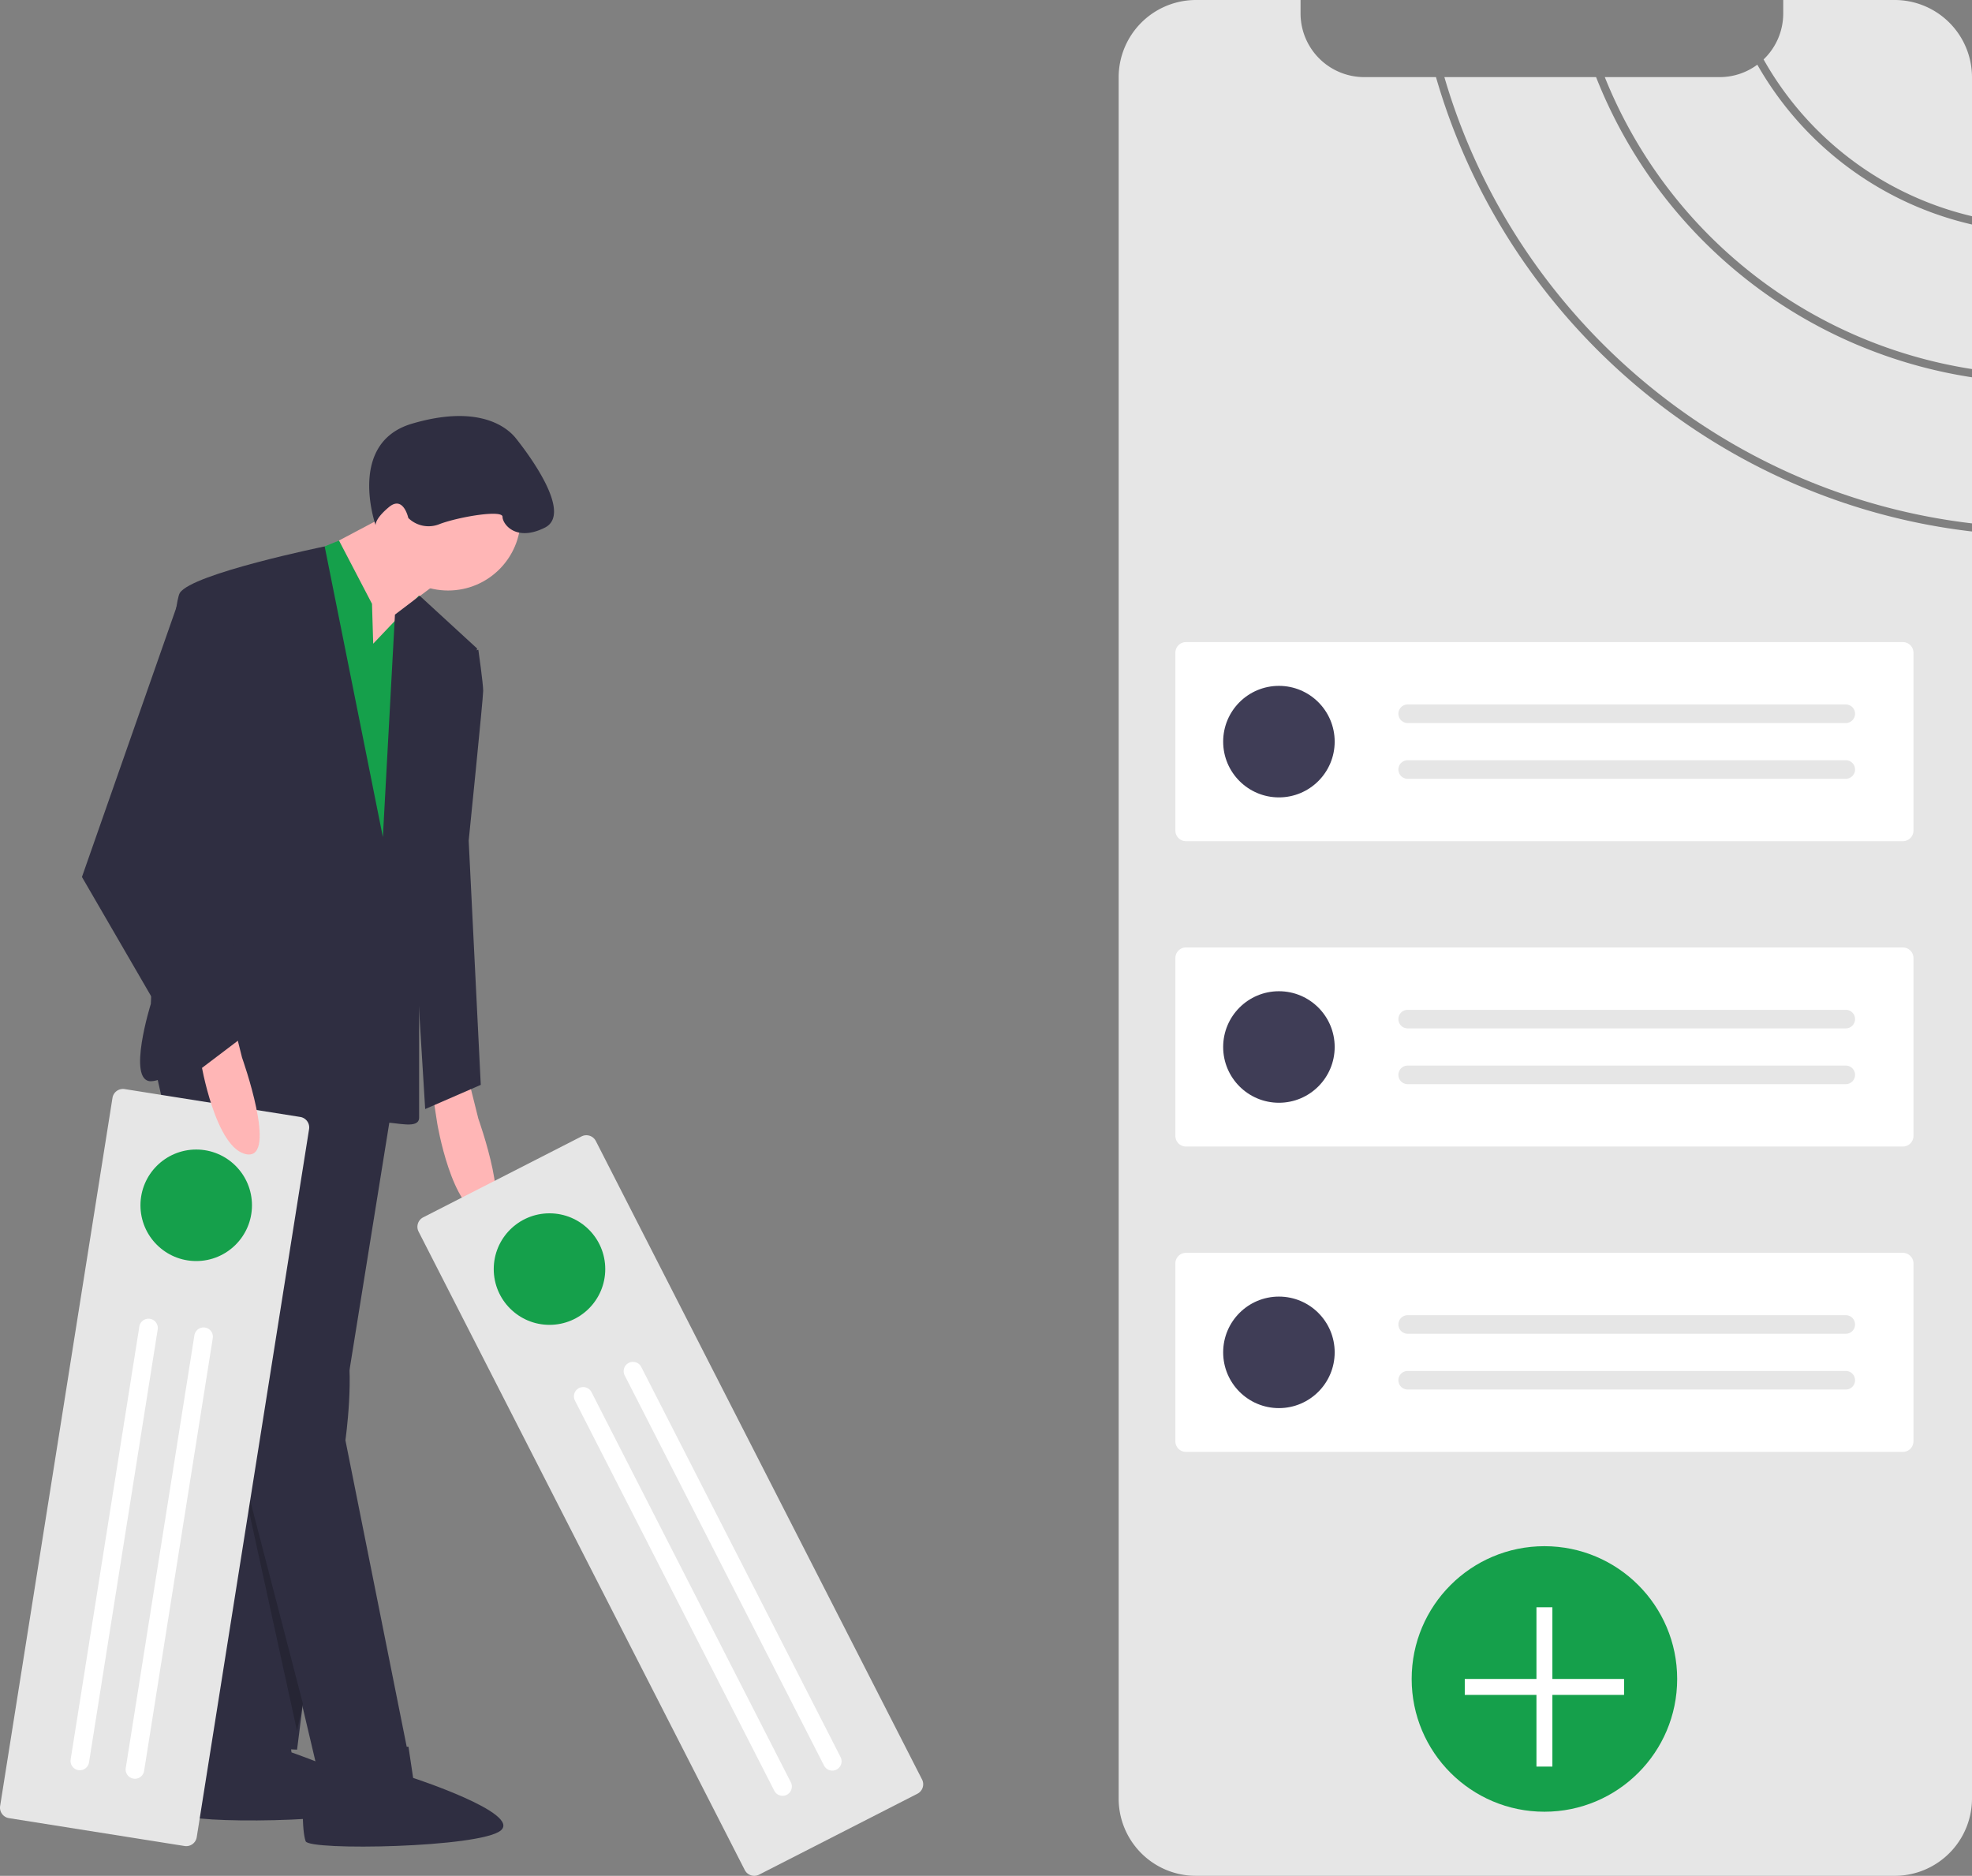 <svg xmlns="http://www.w3.org/2000/svg" id="bd47f4ee-de70-45fd-a91d-1aaa2360a1b9" data-name="Layer 1" width="742.752" height="706.44" viewBox="0 0 742.752 706.44" class="injected-svg gridItem__media" xmlns:xlink="http://www.w3.org/1999/xlink"><rect x="0" y="0" width="742.752" height="706.44" fill="#808080" stroke="none"/><title>design_objectives</title><path d="M971.376,235.768v-54.44A125.247,125.247,0,0,1,890.517,121.139l-.001.001a23.789,23.789,0,0,1-14.22,4.68H833.067A178.549,178.549,0,0,0,971.376,235.768Z" transform="translate(-228.624 -96.78)" fill="#E6E6E6"></path><path d="M971.376,178.208V125.91a29.121,29.121,0,0,0-29.13-29.13h-41.97v5.05a23.917,23.917,0,0,1-7.399,17.329A122.298,122.298,0,0,0,971.376,178.208Z" transform="translate(-228.624 -96.78)" fill="#E6E6E6"></path><path d="M769.487,125.82H742.456a23.987,23.987,0,0,1-23.98-23.99V96.78h-39.38a29.128,29.128,0,0,0-29.13,29.13v648.2a29.079,29.079,0,0,0,29.13,29.11h263.15a28.362,28.362,0,0,0,3.59-.22,29.146,29.146,0,0,0,25.54-28.89V296.938C875.667,285.848,795.918,217.559,769.487,125.82Z" transform="translate(-228.624 -96.78)" fill="#E6E6E6"></path><path d="M829.787,125.82H772.647c26.301,90.039,104.68,157.028,198.729,168.068V238.868A181.668,181.668,0,0,1,829.787,125.82Z" transform="translate(-228.624 -96.78)" fill="#E6E6E6"></path><path d="M675.329,338.591a4.004,4.004,0,0,0-4,4v66.976a4.005,4.005,0,0,0,4,4h270a4.005,4.005,0,0,0,4-4V342.591a4.004,4.004,0,0,0-4-4Z" transform="translate(-228.624 -96.78)" fill="#FFFFFF"></path><circle cx="481.705" cy="279.299" r="21" fill="#3F3D56"></circle><path d="M758.829,362.079a3.5,3.5,0,0,0,0,7h165a3.5,3.5,0,0,0,0-7Z" transform="translate(-228.624 -96.78)" fill="#E6E6E6"></path><path d="M758.829,383.079a3.5,3.5,0,0,0,0,7h165a3.5,3.5,0,0,0,0-7Z" transform="translate(-228.624 -96.78)" fill="#E6E6E6"></path><path d="M675.329,453.591a4.004,4.004,0,0,0-4,4v66.976a4.005,4.005,0,0,0,4,4h270a4.005,4.005,0,0,0,4-4V457.591a4.004,4.004,0,0,0-4-4Z" transform="translate(-228.624 -96.78)" fill="#FFFFFF"></path><circle cx="481.705" cy="394.299" r="21" fill="#3F3D56"></circle><path d="M758.829,477.079a3.5,3.5,0,0,0,0,7h165a3.5,3.5,0,0,0,0-7Z" transform="translate(-228.624 -96.78)" fill="#E6E6E6"></path><path d="M758.829,498.079a3.5,3.5,0,0,0,0,7h165a3.5,3.5,0,0,0,0-7Z" transform="translate(-228.624 -96.78)" fill="#E6E6E6"></path><path d="M675.329,568.591a4.004,4.004,0,0,0-4,4v66.976a4.005,4.005,0,0,0,4,4h270a4.005,4.005,0,0,0,4-4V572.591a4.004,4.004,0,0,0-4-4Z" transform="translate(-228.624 -96.78)" fill="#FFFFFF"></path><circle cx="481.705" cy="509.299" r="21" fill="#3F3D56"></circle><path d="M758.829,592.079a3.5,3.5,0,0,0,0,7h165a3.5,3.5,0,0,0,0-7Z" transform="translate(-228.624 -96.78)" fill="#E6E6E6"></path><path d="M758.829,613.079a3.5,3.5,0,0,0,0,7h165a3.5,3.5,0,0,0,0-7Z" transform="translate(-228.624 -96.78)" fill="#E6E6E6"></path><circle cx="581.705" cy="632.299" r="50" fill="#15A04B"></circle><polygon points="611.705 632.299 584.705 632.299 584.705 605.299 578.705 605.299 578.705 632.299 551.705 632.299 551.705 638.299 578.705 638.299 578.705 665.299 584.705 665.299 584.705 638.299 611.705 638.299 611.705 632.299" fill="#FFFFFF"></polygon><path d="M336.822,744.976,338.42,756.738s40.653,13.896,32.71,20.26-72.177,6.665-73.515,3.041-1.635-19.297,1.988-20.635,10.322-14.791,10.322-14.791Z" transform="translate(-228.624 -96.78)" fill="#2F2E41"></path><polygon points="149.217 406.744 123.726 565.154 111.891 658.925 73.654 657.104 86.399 501.426 119.174 413.117 149.217 406.744" fill="#2F2E41"></polygon><path d="M405.153,503.524l3.642,14.566s13.656,38.237,1.821,36.416-17.298-34.595-17.298-34.595l-1.821-11.835Z" transform="translate(-228.624 -96.78)" fill="#FFB6B6"></path><path d="M286.801,498.062l28.222,124.725,34.595,146.574L382.393,757.526,358.723,639.174s3.642-25.491,0-38.237-3.642-68.28-3.642-68.28l27.312-23.67V463.492L310.472,457.094Z" transform="translate(-228.624 -96.78)" fill="#2F2E41"></path><path d="M382.473,754.608l1.759,11.739s40.84,13.338,32.984,19.811-72.079,7.652-73.466,4.047-1.899-19.273,1.706-20.66,10.119-14.931,10.119-14.931Z" transform="translate(-228.624 -96.78)" fill="#2F2E41"></path><circle cx="168.79" cy="195.077" r="27.312" fill="#FFB6B6"></circle><polygon points="150.583 191.435 119.629 207.822 131.464 246.059 144.21 246.059 151.493 236.955 148.762 231.493 170.611 215.105 150.583 191.435" fill="#FFB6B6"></polygon><polygon points="140.568 242.417 140.113 227.396 127.679 203.56 80.937 222.844 97.324 371.239 153.769 374.88 151.948 312.063 161.052 243.783 157.866 224.209 140.568 242.417" fill="#15A04B"></polygon><path d="M372.834,412.029,350.911,302.565s-49.999,10.231-54.551,17.514-10.925,154.768-10.925,154.768-9.104,29.133,0,29.133,45.52-26.402,47.341-16.387,3.642,15.477,16.387,12.746,20.939-24.581,20.939-24.581-2.731,43.699,2.731,43.699,13.656,2.731,13.656-1.821V420.223l21.85-79.205-21.619-19.857-9.335,7.111Z" transform="translate(-228.624 -96.78)" fill="#2F2E41"></path><path d="M402.422,343.294l6.373-1.821s1.821,12.746,1.821,15.477-5.462,56.445-5.462,56.445l4.552,91.95-20.939,9.104L382.393,410.664Z" transform="translate(-228.624 -96.78)" fill="#2F2E41"></path><path d="M370.103,294.588s-10.925-30.954,13.656-38.237,35.506.91,39.147,5.462c3.815,4.769,21.85,28.222,10.925,33.685s-15.932-1.366-15.932-4.097-16.387,0-23.67,2.731a10.907,10.907,0,0,1-11.817-2.276s-1.839-8.649-7.301-4.097S370.103,294.588,370.103,294.588Z" transform="translate(-228.624 -96.78)" fill="#2F2E41"></path><path d="M453.046,526.496a4.004,4.004,0,0,0-5.382-1.742L388.025,555.231a4.005,4.005,0,0,0-1.742,5.382L509.143,801.041a4.005,4.005,0,0,0,5.382,1.742L574.165,772.306a4.004,4.004,0,0,0,1.742-5.382Z" transform="translate(-228.624 -96.78)" fill="#E6E6E6"></path><circle cx="206.967" cy="477.941" r="21" fill="#15A04B"></circle><path d="M470.127,611.539a3.5,3.5,0,0,0-6.233,3.185L538.975,761.652a3.5,3.5,0,1,0,6.233-3.185Z" transform="translate(-228.624 -96.78)" fill="#FFFFFF"></path><path d="M451.427,621.094a3.5,3.5,0,1,0-6.233,3.185L520.275,771.207a3.5,3.5,0,0,0,6.233-3.185Z" transform="translate(-228.624 -96.78)" fill="#FFFFFF"></path><polygon points="85.865 532.834 111.865 651.834 114.079 641.584 85.865 532.834" opacity="0.2"></polygon><path d="M345.039,522.004a4.004,4.004,0,0,0-3.324-4.577l-66.148-10.497a4.005,4.005,0,0,0-4.578,3.324l-42.316,266.663a4.005,4.005,0,0,0,3.324,4.578L298.146,791.991a4.004,4.004,0,0,0,4.577-3.324Z" transform="translate(-228.624 -96.78)" fill="#E6E6E6"></path><circle cx="73.905" cy="453.916" r="21" fill="#15A04B"></circle><path d="M308.755,600.791a3.5,3.5,0,1,0-6.913-1.097L275.982,762.655a3.5,3.5,0,0,0,6.913,1.097Z" transform="translate(-228.624 -96.78)" fill="#FFFFFF"></path><path d="M288.015,597.5a3.5,3.5,0,1,0-6.913-1.097l-25.86,162.961a3.5,3.5,0,1,0,6.913,1.097Z" transform="translate(-228.624 -96.78)" fill="#FFFFFF"></path><path d="M316.153,480.524l3.642,14.566s13.656,38.237,1.821,36.416-17.298-34.595-17.298-34.595l-1.821-11.835Z" transform="translate(-228.624 -96.78)" fill="#FFB6B6"></path><polygon points="80.937 224.776 68.191 223.754 30.865 330.271 73.654 404.013 103.697 381.253 71.833 329.36 96.414 262.901 80.937 224.776" fill="#2F2E41"></polygon></svg>